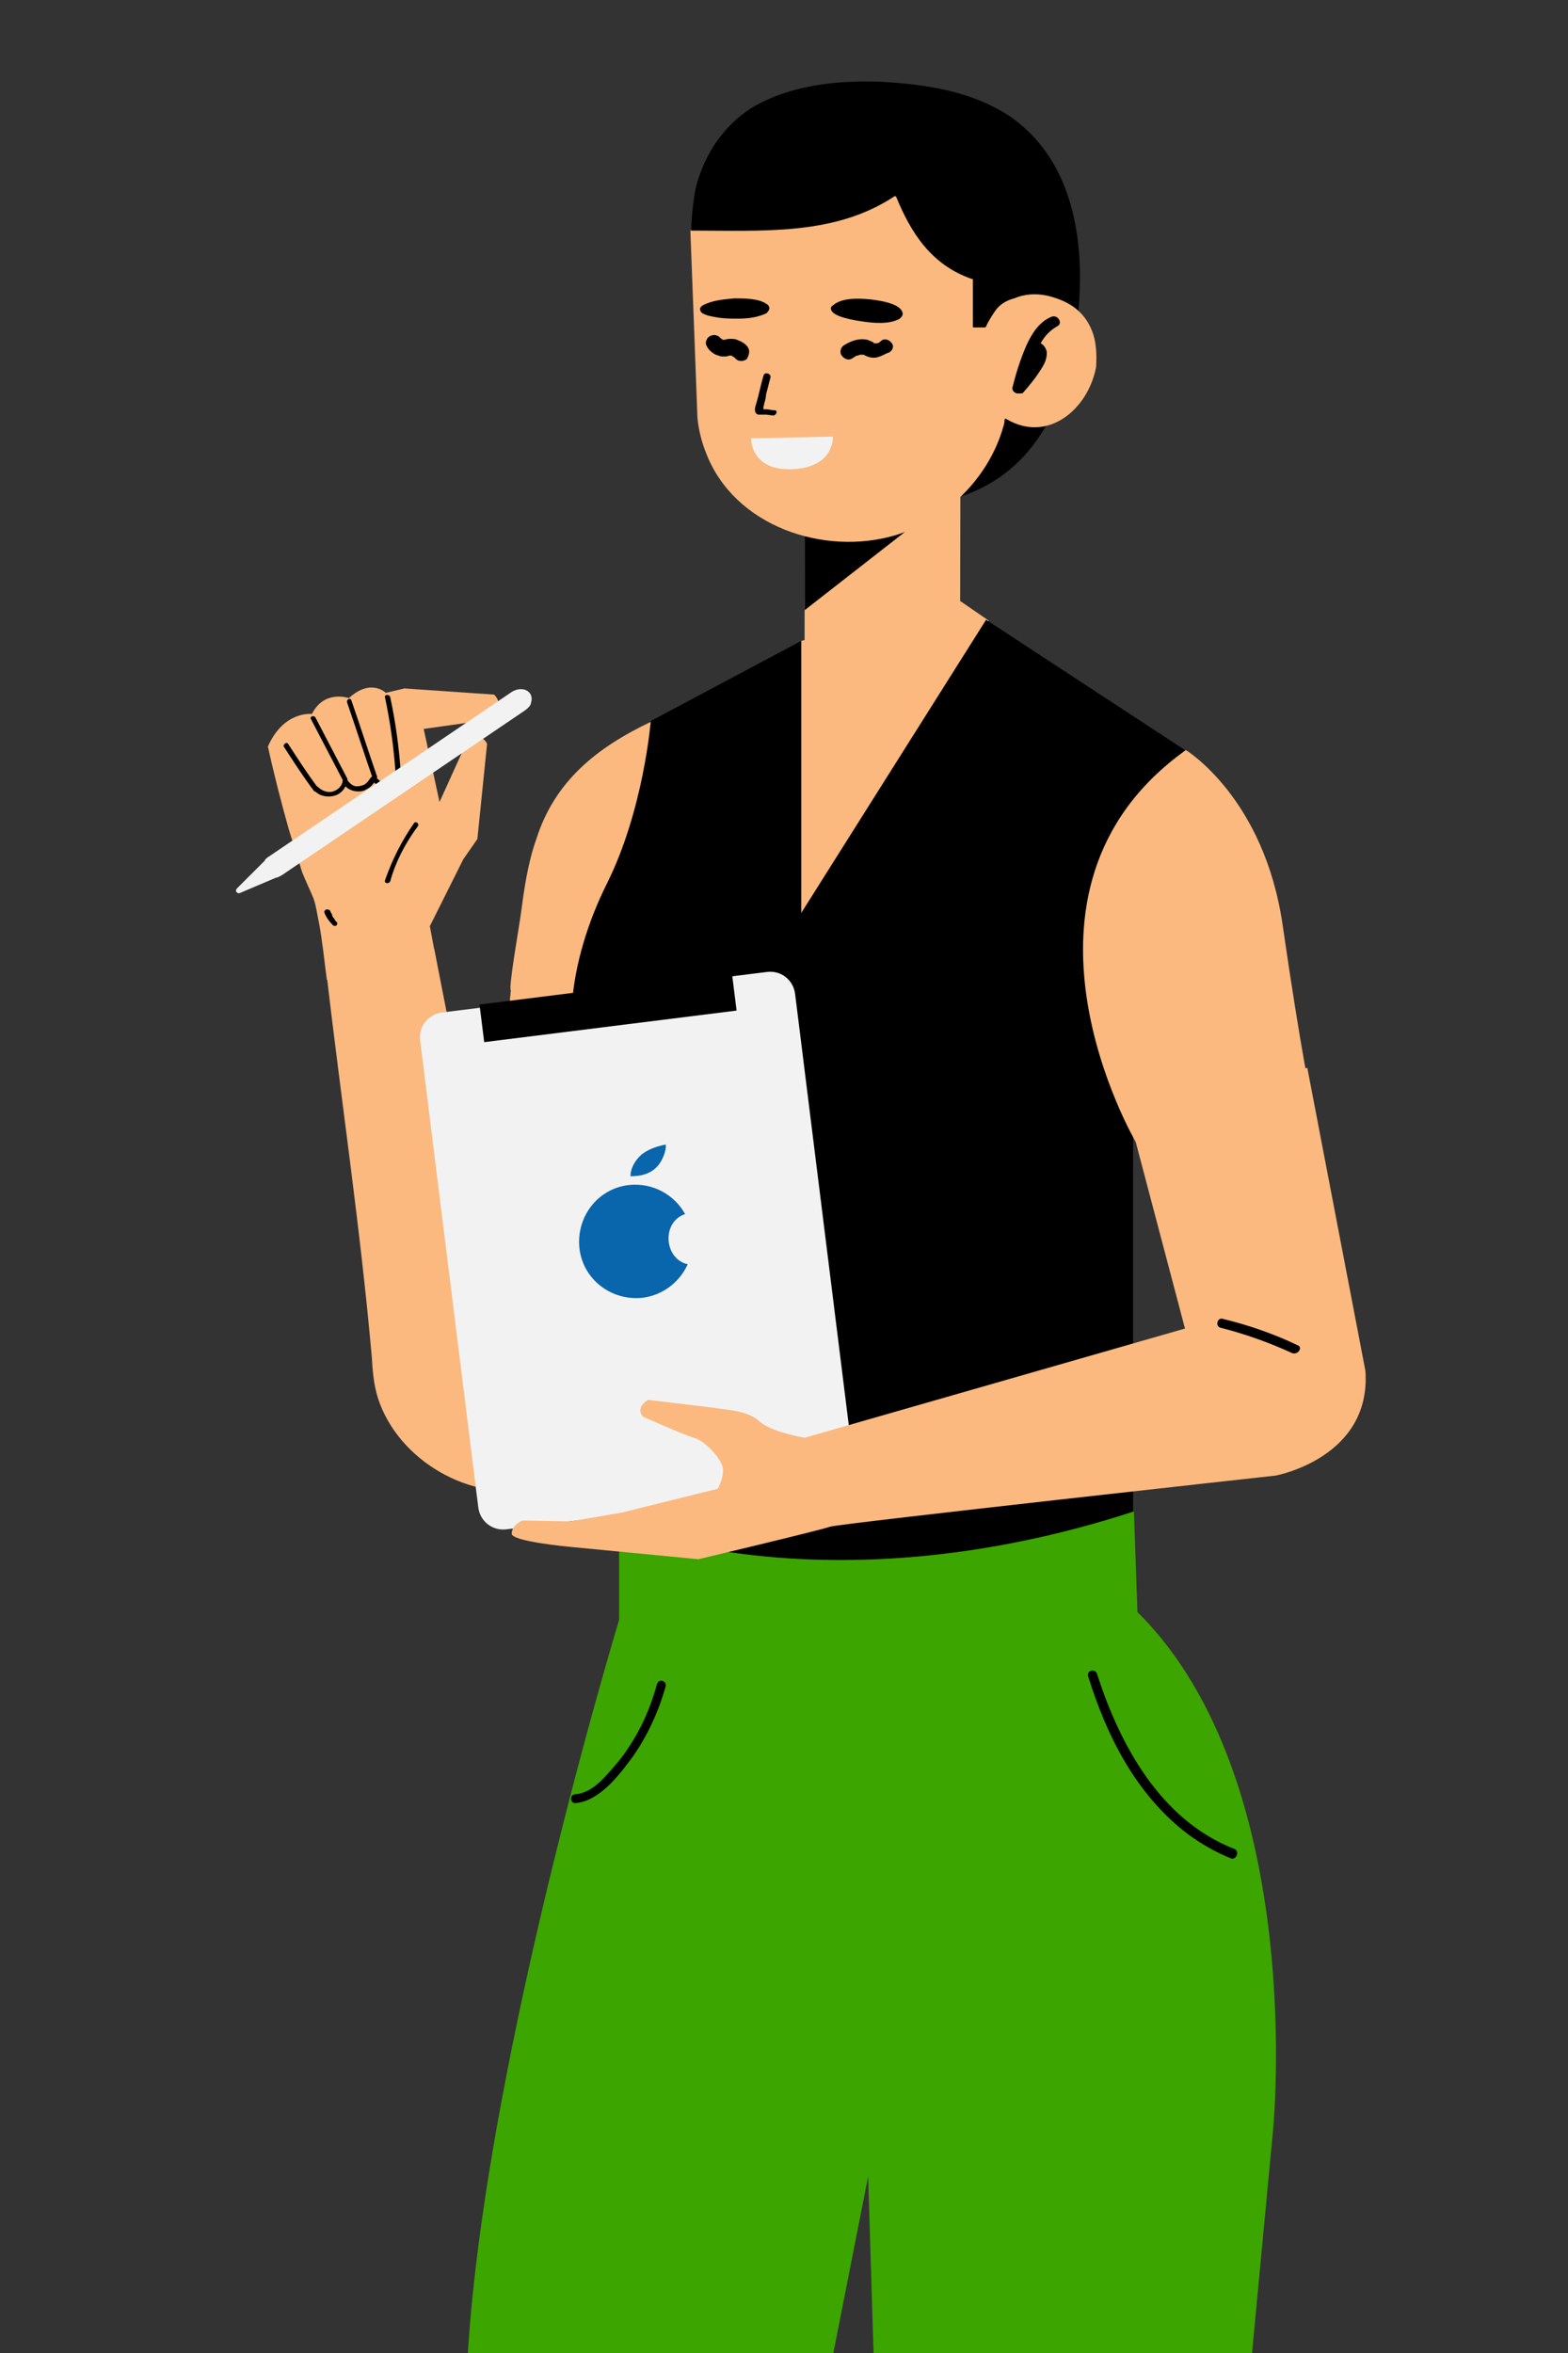<svg xmlns="http://www.w3.org/2000/svg" xmlns:xlink="http://www.w3.org/1999/xlink" width="400" zoomAndPan="magnify" viewBox="0 0 300 450" height="600" preserveAspectRatio="xMidYMid meet" version="1.0"><rect x="0" y="0" width="300" height="450" fill="#333333" stroke="none"/><defs><clipPath id="910662cfe0"><path d="M 132 15.305 L 207 15.305 L 207 97 L 132 97 Z M 132 15.305 " clip-rule="nonzero"/></clipPath></defs><path fill="#fbb97f" d="M 153.301 122.566 L 183.781 114.988 L 189.168 118.695 L 152.629 181 L 139.156 145.805 Z M 153.301 122.566 " fill-opacity="1" fill-rule="nonzero"/><g clip-path="url(#910662cfe0)"><path fill="#000000" d="M 161.723 95.121 C 161.723 95.121 201.965 107.75 206.344 59.254 C 207.523 45.949 205.336 31.133 193.883 22.715 C 186.473 17.492 177.383 16.145 168.625 15.641 C 160.039 15.305 150.945 16.312 143.703 20.691 C 138.484 24.059 134.949 29.281 133.266 35.344 C 132.758 37.027 132.254 41.91 132.254 43.93 C 132.254 44.266 161.723 95.121 161.723 95.121 Z M 161.723 95.121 " fill-opacity="1" fill-rule="nonzero"/></g><path fill="#fbb97f" d="M 183.781 76.598 L 183.613 161.465 L 153.977 161.129 C 153.977 161.129 153.809 98.992 154.145 96.973 Z M 183.781 76.598 " fill-opacity="1" fill-rule="nonzero"/><path fill="#000000" d="M 153.977 99.16 L 177.719 98.152 L 153.977 116.676 Z M 153.977 99.16 " fill-opacity="1" fill-rule="nonzero"/><path fill="#fbb97f" d="M 209.711 70.199 C 208.195 78.281 200.449 84.848 192.535 80.133 C 192.367 79.965 192.199 80.133 192.199 80.301 C 192.199 81.145 191.863 81.816 191.695 82.492 C 188.664 91.922 180.75 99.5 171.32 102.359 C 157.68 106.402 140.504 100.676 135.117 86.699 C 134.273 84.68 133.602 81.984 133.434 79.797 C 133.434 79.797 132.254 47.973 132.086 44.098 C 146.062 44.098 159.699 45.109 171.152 37.531 C 171.32 37.531 171.488 37.531 171.488 37.699 C 174.184 44.266 178.055 50.664 185.969 53.359 C 186.137 53.359 186.137 53.359 186.137 53.527 L 186.137 62.453 C 186.137 62.453 186.137 62.621 186.305 62.621 L 188.496 62.621 L 188.664 62.453 C 188.832 61.949 189.676 60.434 190.684 59.086 C 191.527 58.074 192.703 57.402 194.051 57.062 C 196.41 56.055 199.105 56.055 201.629 56.895 C 205.504 58.074 207.691 60.266 208.871 63.125 C 209.711 65.148 209.879 67.504 209.711 70.199 Z M 209.711 70.199 " fill-opacity="1" fill-rule="nonzero"/><path fill="#000000" d="M 148.586 78.785 C 148.586 79.125 148.25 79.461 147.914 79.461 L 146.566 79.293 C 146.062 79.293 145.555 79.293 145.051 79.293 C 144.039 78.953 144.547 77.609 144.715 77.102 C 145.219 75.418 145.555 73.566 146.062 71.883 C 146.23 71.039 147.578 71.379 147.41 72.219 C 147.07 73.398 146.902 74.238 146.566 75.418 C 146.566 75.926 146.398 76.598 146.23 77.102 C 146.23 77.438 146.062 77.609 146.062 77.945 C 146.062 78.113 146.062 78.113 146.062 78.281 C 146.398 78.281 146.566 78.281 146.734 78.281 C 147.07 78.281 147.578 78.449 147.914 78.449 C 148.25 78.449 148.586 78.449 148.586 78.785 Z M 148.586 78.785 " fill-opacity="1" fill-rule="nonzero"/><path fill="#000000" d="M 140.504 57.062 C 142.355 57.062 145.051 57.062 146.566 58.074 C 147.238 58.41 147.41 59.086 146.902 59.59 C 146.734 59.926 146.566 59.926 146.23 60.094 C 144.547 60.77 142.863 60.938 141.18 60.938 C 140 60.938 138.82 60.938 137.641 60.77 C 136.633 60.602 135.285 60.434 134.441 59.926 C 134.105 59.758 133.938 59.422 133.938 59.086 C 133.938 58.918 134.105 58.578 134.441 58.41 C 134.273 58.578 134.441 58.578 134.441 58.41 C 136.293 57.402 138.652 57.234 140.504 57.062 Z M 140.504 57.062 " fill-opacity="1" fill-rule="nonzero"/><path fill="#000000" d="M 166.27 57.234 C 167.785 57.402 172.16 57.906 172.668 59.758 C 172.836 60.266 172.5 60.602 172.16 60.938 C 170.141 62.117 166.941 61.777 164.754 61.441 C 163.574 61.273 159.363 60.602 159.027 59.254 C 158.859 58.918 159.027 58.578 159.363 58.41 C 161.047 56.895 164.246 57.062 166.27 57.234 Z M 166.27 57.234 " fill-opacity="1" fill-rule="nonzero"/><path fill="#000000" d="M 202.473 62.285 C 200.957 63.125 199.945 64.137 199.105 65.652 C 199.777 65.988 200.281 66.832 200.281 67.504 C 200.281 68.516 199.945 69.355 199.441 70.199 C 198.43 71.883 197.25 73.398 195.906 74.914 C 195.734 75.25 195.398 75.25 195.23 75.25 L 194.895 75.25 C 194.727 75.25 194.727 75.25 194.727 75.25 C 194.219 75.25 193.547 74.746 193.715 74.07 C 194.391 71.379 195.23 68.684 196.41 65.988 C 197.418 63.801 198.766 61.609 201.125 60.602 C 202.305 60.094 203.312 61.609 202.473 62.285 Z M 202.473 62.285 " fill-opacity="1" fill-rule="nonzero"/><path fill="#f2f2f2" d="M 143.703 83.84 L 159.363 83.5 C 159.363 83.5 159.699 89.395 151.617 89.73 C 143.535 90.07 143.703 83.84 143.703 83.84 Z M 143.703 83.84 " fill-opacity="1" fill-rule="nonzero"/><path fill="#000000" d="M 143.031 66.324 C 142.523 65.652 141.852 65.316 141.008 64.98 C 140.672 64.809 140.168 64.809 139.832 64.809 C 139.496 64.809 139.156 64.809 138.652 64.98 C 138.652 64.98 138.484 64.98 138.484 64.98 C 138.484 64.98 138.316 64.98 138.316 64.98 C 137.98 64.809 137.641 64.473 137.473 64.305 C 137.137 64.137 136.633 63.969 136.293 64.137 C 135.957 64.137 135.453 64.473 135.285 64.809 C 135.117 65.148 134.949 65.484 135.117 65.988 C 135.285 66.324 135.453 66.664 135.789 67 C 136.293 67.504 136.801 67.84 137.473 68.008 C 137.809 68.18 138.148 68.18 138.484 68.18 C 138.82 68.18 139.156 68.18 139.496 68.008 C 139.664 68.008 139.832 68.008 139.832 68.008 C 140 68.008 140 68.008 140.168 68.18 C 140.336 68.18 140.336 68.348 140.504 68.348 C 140.504 68.348 140.672 68.516 140.672 68.516 C 141.18 69.188 142.188 69.188 142.863 68.684 C 143.367 67.84 143.535 67 143.031 66.324 Z M 143.031 66.324 " fill-opacity="1" fill-rule="nonzero"/><path fill="#000000" d="M 170.645 65.652 C 170.141 64.98 169.301 64.641 168.625 65.148 C 168.457 65.316 168.121 65.652 167.785 65.652 C 167.953 65.652 167.953 65.652 167.785 65.652 C 167.785 65.652 167.613 65.652 167.613 65.652 C 167.613 65.652 167.613 65.652 167.445 65.652 C 167.445 65.652 167.445 65.652 167.277 65.652 C 167.277 65.652 167.109 65.652 167.109 65.484 C 166.773 65.316 166.438 65.148 165.93 64.98 C 164.414 64.641 162.898 65.148 161.555 65.988 C 160.879 66.324 160.543 67.336 161.047 68.008 C 161.555 68.684 162.395 69.02 163.07 68.516 C 163.406 68.348 163.574 68.18 163.91 68.008 C 163.91 68.008 164.078 68.008 164.078 68.008 C 164.246 68.008 164.414 67.84 164.586 67.84 C 164.586 67.84 164.754 67.84 164.754 67.84 C 164.754 67.84 164.922 67.84 164.922 67.84 C 164.922 67.84 165.09 67.84 165.09 67.84 C 165.09 67.84 165.258 67.84 165.258 67.84 C 166.098 68.348 166.941 68.516 167.785 68.348 C 168.457 68.18 169.129 67.84 169.805 67.504 C 170.645 67.336 171.152 66.324 170.645 65.652 Z M 170.645 65.652 " fill-opacity="1" fill-rule="nonzero"/><path fill="#fbb97f" d="M 97.734 189.418 C 97.23 189.082 99.418 176.621 99.586 175.273 C 100.258 170.223 100.934 165.168 102.617 160.453 C 106.152 149.34 114.234 142.941 124.508 138.059 C 145.555 128.461 130.738 208.445 130.738 208.445 C 130.738 208.445 97.734 189.418 97.734 189.418 Z M 97.734 189.418 " fill-opacity="1" fill-rule="nonzero"/><path fill="#fbb97f" d="M 59.68 136.543 C 62.035 131.828 66.75 133.512 66.75 133.512 C 70.961 129.641 73.824 132.504 73.824 132.504 L 77.359 131.66 L 94.535 132.84 C 96.723 135.027 94.199 137.555 94.199 137.555 L 81.062 139.406 L 84.094 153.383 L 88.977 142.605 C 92.176 139.406 93.188 142.27 93.188 142.27 L 91.336 160.453 L 88.641 164.328 L 82.242 177.125 L 83.59 184.367 L 62.539 187.398 C 62.035 183.691 61.699 179.988 61.023 176.453 C 60.688 174.938 60.52 173.422 60.016 171.906 C 59.34 170.223 58.5 168.539 57.824 166.855 C 56.984 164.16 56.141 161.465 55.301 158.77 C 53.785 153.383 52.438 148.164 51.258 142.773 C 54.289 135.871 59.68 136.543 59.68 136.543 Z M 59.68 136.543 " fill-opacity="1" fill-rule="nonzero"/><path fill="#000000" d="M 74.664 133.344 C 75.676 138.059 76.348 142.941 76.684 147.824 C 76.684 148.5 75.844 148.5 75.676 147.824 C 75.34 142.941 74.664 138.059 73.652 133.344 C 73.484 132.84 74.496 132.672 74.664 133.344 Z M 74.664 133.344 " fill-opacity="1" fill-rule="nonzero"/><path fill="#000000" d="M 67.254 134.02 C 68.938 138.902 70.453 143.617 72.141 148.5 C 72.309 149.004 71.465 149.34 71.297 148.836 C 69.613 143.953 68.098 139.238 66.414 134.355 C 66.246 133.68 67.086 133.344 67.254 134.02 Z M 67.254 134.02 " fill-opacity="1" fill-rule="nonzero"/><path fill="#000000" d="M 76.516 147.996 C 76.348 149.004 75.508 150.016 74.496 150.352 C 73.316 150.688 72.141 150.352 71.465 149.508 C 71.297 149.34 71.465 149.004 71.633 148.836 C 71.801 148.668 72.141 148.836 72.309 149.004 C 72.309 149.004 72.309 149.004 72.477 149.172 C 72.477 149.172 72.477 149.172 72.645 149.34 C 72.812 149.34 72.812 149.508 72.98 149.508 C 72.98 149.508 73.148 149.508 73.148 149.508 C 73.148 149.508 73.148 149.508 73.316 149.508 C 73.484 149.508 73.484 149.508 73.652 149.508 C 73.652 149.508 73.824 149.508 73.824 149.508 C 73.824 149.508 73.824 149.508 73.992 149.508 C 74.16 149.508 74.16 149.508 74.328 149.508 C 74.328 149.508 74.328 149.508 74.496 149.508 C 74.496 149.508 74.664 149.508 74.664 149.508 C 74.832 149.508 75 149.34 75.168 149.34 C 75.168 149.34 75.168 149.34 75.34 149.34 C 75.34 149.34 75.508 149.172 75.508 149.172 C 75.508 149.172 75.508 149.004 75.676 149.004 C 75.676 149.004 75.844 148.836 75.844 148.836 C 75.844 148.836 75.844 148.668 75.844 148.668 C 75.844 148.5 75.844 148.668 75.844 148.668 C 75.844 148.5 75.844 148.5 75.844 148.332 C 75.844 148.164 76.18 147.824 76.348 147.996 C 76.348 147.488 76.516 147.824 76.516 147.996 Z M 76.516 147.996 " fill-opacity="1" fill-rule="nonzero"/><path fill="#000000" d="M 71.801 149.34 C 71.465 149.848 70.961 150.52 70.285 150.855 C 69.781 151.195 69.277 151.363 68.602 151.363 C 67.426 151.363 66.246 150.855 65.738 149.848 C 65.57 149.68 65.57 149.34 65.91 149.172 C 66.078 149.004 66.414 149.004 66.582 149.34 C 67.086 150.016 67.762 150.52 68.602 150.352 C 68.938 150.352 69.445 150.184 69.781 150.016 C 70.285 149.68 70.625 149.172 70.961 148.668 C 71.129 148.5 71.465 148.5 71.633 148.668 C 71.969 148.836 71.969 149.172 71.801 149.34 Z M 71.801 149.34 " fill-opacity="1" fill-rule="nonzero"/><path fill="#000000" d="M 60.352 137.219 C 62.371 141.09 64.395 144.965 66.414 148.836 C 66.75 149.34 65.738 149.68 65.57 149.172 C 63.551 145.301 61.531 141.426 59.508 137.555 C 59.172 137.051 60.016 136.711 60.352 137.219 Z M 60.352 137.219 " fill-opacity="1" fill-rule="nonzero"/><path fill="#000000" d="M 66.414 149.508 C 66.078 150.855 65.234 151.867 63.887 152.203 C 62.539 152.539 61.023 152.203 60.184 151.195 C 60.016 151.023 60.016 150.688 60.184 150.52 C 60.352 150.352 60.688 150.352 60.855 150.52 C 61.531 151.195 62.707 151.699 63.719 151.363 C 64.73 151.023 65.402 150.352 65.57 149.34 C 65.57 148.836 66.414 148.836 66.414 149.508 Z M 66.414 149.508 " fill-opacity="1" fill-rule="nonzero"/><path fill="#000000" d="M 55.133 142.27 C 56.984 145.133 58.836 147.996 60.855 150.688 C 61.195 151.195 60.352 151.699 60.016 151.195 C 57.992 148.5 56.141 145.637 54.289 142.773 C 54.121 142.438 54.793 141.766 55.133 142.27 Z M 55.133 142.27 " fill-opacity="1" fill-rule="nonzero"/><path fill="#000000" d="M 79.211 157.426 C 79.547 156.918 80.391 157.594 79.883 158.098 C 77.527 161.297 75.676 164.832 74.664 168.539 C 74.496 169.043 73.484 169.043 73.652 168.371 C 75 164.496 76.855 160.793 79.211 157.426 Z M 79.211 157.426 " fill-opacity="1" fill-rule="nonzero"/><path fill="#000000" d="M 62.539 173.926 C 62.707 173.926 63.047 173.926 63.215 174.262 C 63.215 174.43 63.383 174.598 63.551 174.938 C 63.551 174.938 63.551 175.105 63.551 175.105 C 63.551 175.273 63.719 175.273 63.719 175.441 C 63.887 175.609 64.055 175.777 64.055 175.945 C 64.055 175.945 64.055 175.945 64.223 176.113 C 64.223 176.285 64.395 176.285 64.395 176.285 C 64.562 176.453 64.562 176.789 64.395 176.957 C 64.223 177.125 63.887 177.125 63.719 176.957 C 63.047 176.285 62.371 175.441 62.035 174.43 C 62.035 174.262 62.203 173.926 62.539 173.926 Z M 62.539 173.926 " fill-opacity="1" fill-rule="nonzero"/><path fill="#fbb97f" d="M 97.734 189.418 C 97.734 189.418 93.355 235.387 93.355 234.547 C 93.355 233.703 83.086 181.504 83.086 181.504 L 62.371 185.375 C 65.234 210.129 68.938 234.715 71.129 259.469 C 71.297 262.16 71.465 264.688 72.309 267.383 C 76.18 279.336 89.988 287.25 102.113 284.727 C 115.078 282.031 117.098 266.371 119.289 255.594 C 123.16 236.734 128.043 217.875 132.758 199.184 C 132.758 199.016 132.926 198.68 132.926 198.512 Z M 97.734 189.418 " fill-opacity="1" fill-rule="nonzero"/><path fill="#000000" d="M 104.133 254.414 C 102.953 249.871 101.27 245.492 98.914 241.281 C 98.406 240.27 96.891 241.113 97.398 242.125 C 99.586 246.164 101.27 250.375 102.449 254.754 C 102.785 255.93 104.469 255.426 104.133 254.414 Z M 104.133 254.414 " fill-opacity="1" fill-rule="nonzero"/><path fill="#3ca500" d="M 118.445 291.629 L 118.445 309.816 C 118.445 309.816 88.137 409.5 89.145 464.734 C 90.156 520.133 68.938 728.934 68.938 728.934 L 104.469 728.934 L 166.098 416.238 L 175.699 728.934 L 213.25 728.934 L 243.559 407.48 C 243.559 407.48 250.293 340.629 217.625 308.301 L 216.953 289.105 C 216.953 289.105 164.586 281.191 118.445 291.629 Z M 118.445 291.629 " fill-opacity="1" fill-rule="nonzero"/><path fill="#000000" d="M 153.301 122.566 L 124.508 137.891 C 124.508 137.891 123.16 154.898 116.09 169.043 C 109.016 183.188 105.816 201.711 114.742 213.328 L 118.277 291.629 C 118.277 291.629 157.68 308.301 216.785 289.105 L 216.785 217.203 C 216.785 217.203 197.25 175.777 226.719 143.449 L 188.664 118.527 L 153.301 174.598 Z M 153.301 122.566 " fill-opacity="1" fill-rule="nonzero"/><path fill="#fbb97f" d="M 226.887 143.449 C 226.887 143.449 241.875 152.539 245.41 176.957 C 248.945 201.375 250.969 210.633 250.969 210.633 L 217.289 218.379 C 217.289 218.379 189.168 170.391 226.887 143.449 Z M 226.887 143.449 " fill-opacity="1" fill-rule="nonzero"/><path fill="#f2f2f2" d="M 159.027 284.727 L 96.891 292.473 C 94.199 292.809 91.84 290.957 91.504 288.262 L 80.391 199.016 C 80.055 196.32 81.906 193.965 84.598 193.629 L 146.734 185.883 C 149.43 185.543 151.785 187.398 152.125 190.09 L 163.238 279.336 C 163.574 282.031 161.723 284.391 159.027 284.727 Z M 159.027 284.727 " fill-opacity="1" fill-rule="nonzero"/><path fill="#000000" d="M 91.742 192.117 L 140.031 186.078 L 140.93 193.266 L 92.641 199.305 Z M 91.742 192.117 " fill-opacity="1" fill-rule="nonzero"/><path fill="#0965ac" d="M 131.074 232.188 C 129.055 228.484 124.844 226.125 120.297 226.633 C 114.402 227.305 110.195 232.695 110.867 238.754 C 111.543 244.648 116.93 248.859 122.992 248.184 C 126.863 247.68 130.062 245.156 131.578 241.785 C 127.035 240.777 126.527 233.703 131.074 232.188 Z M 131.074 232.188 " fill-opacity="1" fill-rule="nonzero"/><path fill="#0965ac" d="M 120.633 224.949 C 120.633 223.266 121.645 221.75 122.824 220.738 C 124.172 219.727 125.688 219.223 127.371 218.887 C 127.539 220.066 126.695 221.918 126.023 222.758 C 124.676 224.441 122.824 224.949 120.633 224.949 Z M 120.633 224.949 " fill-opacity="1" fill-rule="nonzero"/><path fill="#fbb97f" d="M 214.934 209.457 L 226.719 254.078 L 153.977 274.961 C 153.977 274.961 147.578 273.949 145.219 271.762 C 142.863 269.57 137.98 269.57 136.633 269.234 C 135.285 269.066 124.004 267.719 124.004 267.719 C 124.004 267.719 121.477 269.066 122.992 270.918 C 122.992 270.918 130.906 274.453 132.758 274.961 C 134.609 275.465 137.305 278.16 138.148 280.18 C 138.82 282.199 137.305 284.727 137.305 284.727 L 118.949 289.273 L 109.184 290.957 L 99.922 290.789 C 99.922 290.789 97.902 291.629 97.902 293.312 C 97.902 294.828 109.184 295.84 109.184 295.84 L 133.602 298.195 C 133.602 298.195 156.332 292.809 158.859 291.965 C 161.383 291.293 244.062 282.199 244.062 282.199 C 244.062 282.199 262.418 278.832 261.238 262.16 L 250.125 204.234 Z M 214.934 209.457 " fill-opacity="1" fill-rule="nonzero"/><path fill="#f2f2f2" d="M 100.43 135.871 L 53.953 167.359 C 53.617 167.527 53.109 167.863 52.773 167.863 L 46.039 170.727 C 45.363 171.062 44.859 170.391 45.363 169.883 L 50.586 164.664 C 50.754 164.328 51.09 163.992 51.426 163.824 L 97.902 132.336 C 99.25 131.492 100.766 131.66 101.438 132.672 C 101.773 133.176 101.773 133.848 101.605 134.355 C 101.605 134.859 101.102 135.363 100.43 135.871 Z M 100.43 135.871 " fill-opacity="1" fill-rule="nonzero"/><path fill="#000000" d="M 248.273 257.277 C 243.727 255.09 238.844 253.406 233.961 252.227 C 232.949 251.891 232.445 253.574 233.453 253.91 C 238.168 255.09 242.883 256.773 247.262 258.793 C 248.441 259.129 249.285 257.613 248.273 257.277 Z M 248.273 257.277 " fill-opacity="1" fill-rule="nonzero"/><path fill="#000000" d="M 236.148 353.598 C 222.004 348.039 214.258 333.727 209.879 320.086 C 209.543 319.078 207.859 319.414 208.195 320.594 C 211.734 332.043 217.457 343.324 227.223 350.734 C 229.75 352.586 232.613 354.27 235.645 355.449 C 236.656 355.617 237.16 353.934 236.148 353.598 Z M 236.148 353.598 " fill-opacity="1" fill-rule="nonzero"/><path fill="#000000" d="M 125.688 322.109 C 124.508 326.484 122.656 330.695 120.129 334.398 C 118.949 336.254 117.434 337.938 115.918 339.621 C 114.402 341.305 112.383 342.988 110.027 343.156 C 109.016 343.156 109.016 344.84 110.027 344.84 C 112.383 344.672 114.402 343.324 116.09 341.809 C 117.941 340.125 119.457 338.105 120.973 336.086 C 123.836 332.043 126.023 327.328 127.371 322.445 C 127.539 321.434 126.023 320.93 125.688 322.109 Z M 125.688 322.109 " fill-opacity="1" fill-rule="nonzero"/></svg>